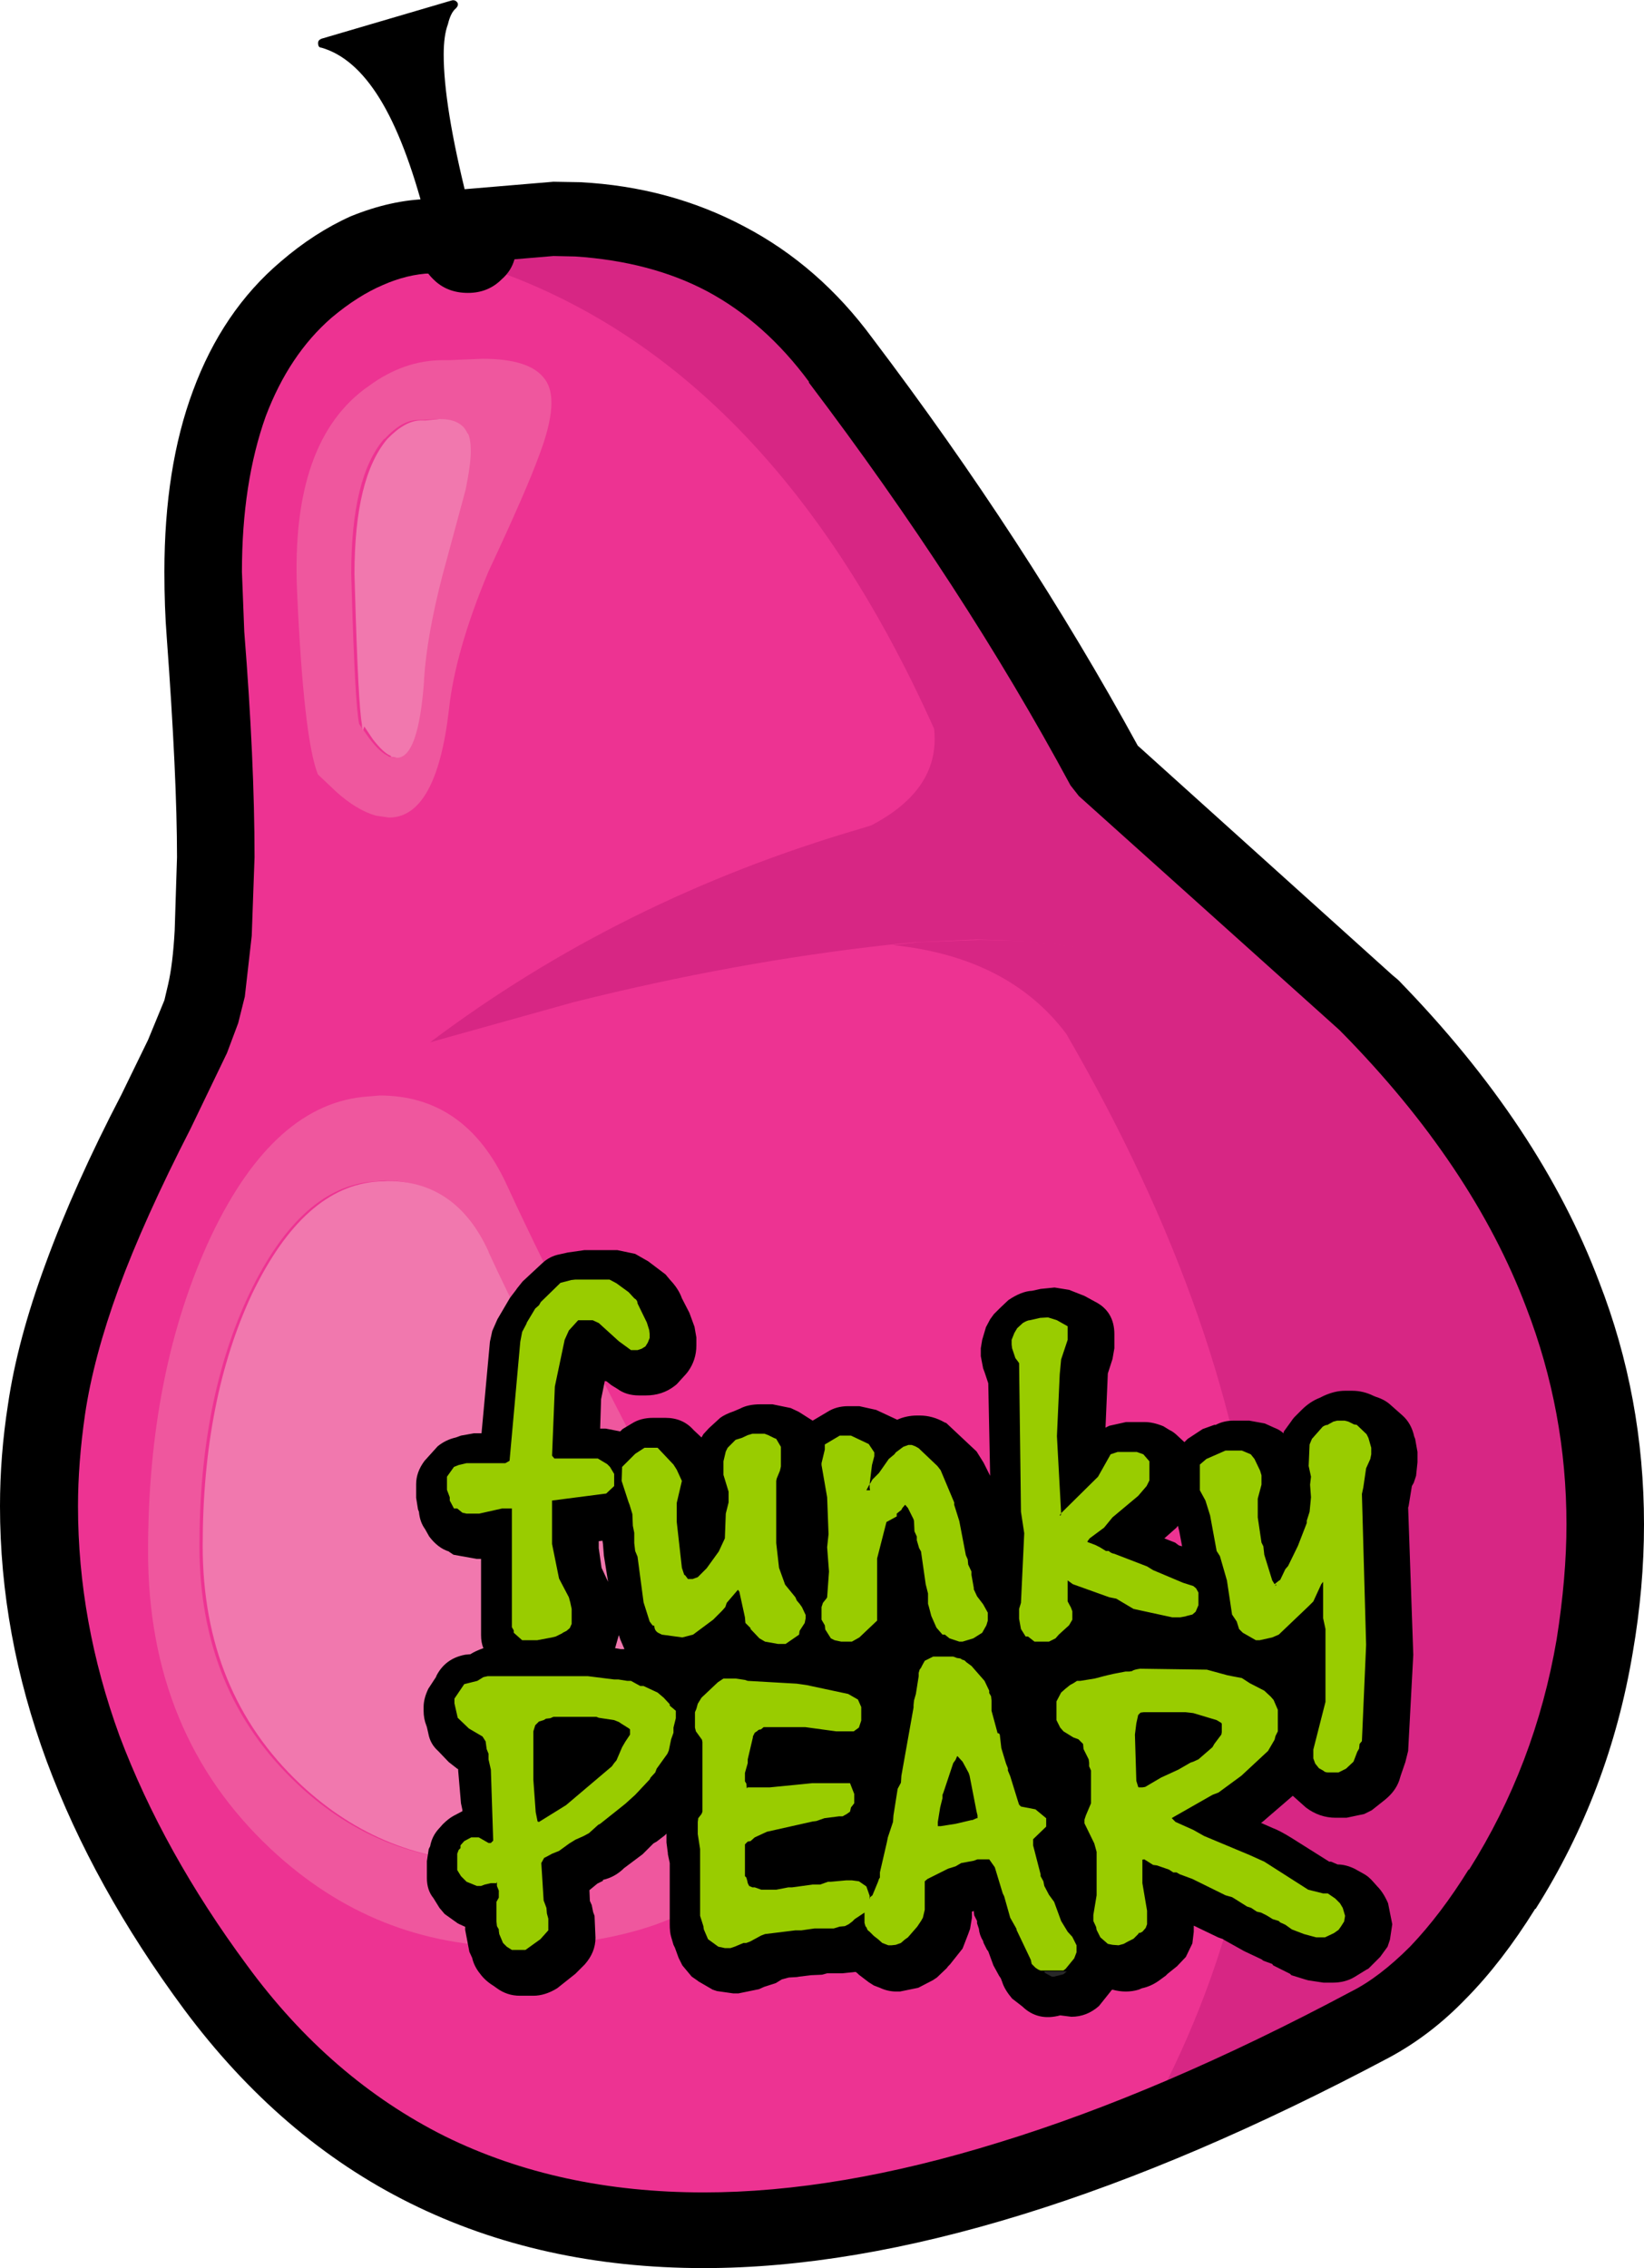 <?xml version="1.0" encoding="UTF-8" standalone="no"?>
<svg xmlns:xlink="http://www.w3.org/1999/xlink" height="242.75px" width="176.0px" xmlns="http://www.w3.org/2000/svg">
  <g transform="matrix(1, 0, 0, 1, 0.0, 0.0)">
    <path d="M45.95 25.25 L50.5 24.15 61.8 23.4 Q79.5 24.4 89.95 38.5 106.8 60.9 118.35 82.2 L146.7 107.75 Q161.1 122.4 167.3 138.65 174.1 156.3 170.7 176.15 168.25 190.3 160.85 202.2 154.05 212.8 146.7 216.7 60.0 262.6 23.05 212.65 18.7 206.8 15.65 201.5 1.3 176.55 4.95 150.9 6.75 138.1 16.7 118.95 20.05 112.55 21.3 108.9 L22.1 106.0 Q24.05 95.7 22.05 67.95 20.05 41.95 32.75 30.95 39.1 25.55 45.95 25.25" fill="#ed3392" fill-rule="evenodd" stroke="none"/>
    <path d="M90.3 38.55 Q107.15 60.9 118.65 82.25 L119.85 83.35 119.6 83.15 108.7 84.8 103.3 85.9 Q96.15 87.6 92.45 88.75 100.75 84.8 100.0 78.0 81.75 37.25 49.5 27.8 50.55 26.55 50.45 25.1 L50.35 24.3 50.8 24.2 59.55 23.35 62.1 23.45 Q79.85 24.45 90.3 38.55 M154.3 122.7 Q160.4 131.25 163.7 140.0 168.05 151.1 168.05 163.2 168.05 168.85 166.95 175.5 164.65 188.9 157.6 200.15 L157.6 200.1 Q154.55 204.95 151.25 208.4 147.95 211.7 145.0 213.2 134.55 218.75 124.9 222.8 149.9 172.35 114.15 110.65 108.0 102.45 95.6 101.15 L98.25 100.85 104.85 100.6 109.5 100.7 Q133.95 102.45 154.3 122.7" fill="#d72684" fill-rule="evenodd" stroke="none"/>
    <path d="M142.5 107.75 Q142.5 109.4 143.65 110.5 149.55 116.55 153.95 122.65 133.6 102.45 109.2 100.7 L104.55 100.55 97.9 100.85 95.3 101.1 Q78.85 102.9 61.45 107.25 L46.05 111.55 Q66.45 96.2 92.1 88.7 95.8 87.55 103.0 85.85 L108.35 84.8 119.3 83.1 119.55 83.3 143.65 105.0 Q142.5 106.15 142.5 107.75" fill="#d72684" fill-rule="evenodd" stroke="none"/>
    <path d="M86.6 40.95 L86.6 40.85 Q81.9 34.5 75.75 31.2 69.75 28.0 61.6 27.45 L59.25 27.4 51.55 28.05 47.0 29.15 Q45.3 29.55 43.9 28.7 42.4 27.85 41.9 26.25 41.55 24.6 42.4 23.2 43.25 21.8 44.95 21.4 L49.75 20.25 59.25 19.45 62.1 19.5 Q71.7 20.0 79.7 24.25 87.7 28.45 93.4 36.2 109.8 57.85 121.8 79.8 L149.55 104.8 Q150.8 105.9 150.85 107.55 150.85 109.25 149.75 110.45 148.6 111.7 146.85 111.75 145.15 111.8 143.85 110.65 L115.5 85.2 114.6 84.05 Q103.15 62.8 86.6 40.95" fill="#000000" fill-rule="evenodd" stroke="none"/>
    <path d="M166.65 175.45 Q167.7 168.8 167.7 163.15 167.7 151.1 163.4 139.95 157.65 124.75 143.65 110.5 142.5 109.3 142.5 107.65 142.6 105.95 143.8 104.8 145.1 103.7 146.75 103.7 148.55 103.8 149.75 104.95 164.9 120.5 171.2 137.2 176.0 149.55 176.0 163.15 176.0 169.9 174.8 176.85 172.3 191.8 164.4 204.3 L164.35 204.3 Q160.8 210.0 156.95 213.9 153.15 217.85 148.65 220.25 127.65 231.4 109.5 237.0 90.9 242.75 75.35 242.75 57.9 242.75 43.9 235.8 30.0 228.9 19.7 215.05 10.0 201.95 5.0 188.5 0.0 174.95 0.0 161.2 0.0 155.8 0.85 150.35 1.85 143.45 4.9 135.2 7.95 126.85 13.0 117.15 L15.85 111.3 17.6 107.05 18.0 105.35 Q18.5 103.2 18.7 99.6 L18.95 91.75 Q18.95 83.15 17.85 68.2 17.6 65.0 17.6 61.2 17.6 50.05 20.65 41.85 23.8 33.3 30.05 28.0 33.65 24.9 37.55 23.15 41.85 21.4 45.85 21.3 47.6 21.25 48.8 22.35 50.1 23.4 50.15 25.1 50.2 26.8 49.05 28.0 47.85 29.2 46.15 29.25 43.6 29.35 41.0 30.5 38.3 31.65 35.5 34.0 30.95 37.95 28.45 44.55 25.9 51.7 25.9 61.2 L26.15 67.6 Q27.25 81.45 27.25 91.75 L26.95 100.15 26.2 106.75 26.2 106.7 25.5 109.5 24.3 112.7 20.4 120.8 Q15.4 130.55 12.7 137.9 10.0 145.3 9.1 151.4 8.35 156.6 8.35 161.2 8.35 173.6 12.8 185.8 17.5 198.25 26.45 210.35 35.35 222.5 47.65 228.65 59.85 234.65 75.35 234.65 89.7 234.65 106.95 229.3 124.4 223.95 144.65 213.15 147.65 211.65 150.95 208.35 154.25 204.9 157.25 200.05 L157.25 200.15 Q164.35 188.9 166.65 175.45" fill="#000000" fill-rule="evenodd" stroke="none"/>
    <path d="M46.05 23.15 Q41.85 6.65 34.5 4.6 L48.45 0.5 Q45.1 3.35 49.5 21.4 L50.1 21.4 Q52.25 21.4 53.7 22.85 55.25 24.15 55.25 26.4 55.25 28.55 53.7 29.9 52.25 31.35 50.1 31.35 47.85 31.35 46.4 29.9 44.9 28.45 44.9 26.4 44.9 24.6 46.05 23.15" fill="#000000" fill-rule="evenodd" stroke="none"/>
    <path d="M48.95 0.25 Q49.15 0.55 48.8 0.9 48.25 1.35 47.95 2.6 47.5 3.8 47.5 5.85 47.5 11.3 50.0 21.3 50.15 21.8 49.6 21.9 49.15 22.05 49.0 21.5 46.5 11.5 46.5 5.85 46.5 3.75 46.9 2.3 L47.25 1.45 36.1 4.65 Q39.15 6.15 41.55 10.0 44.4 14.7 46.55 23.0 46.7 23.55 46.15 23.7 45.7 23.7 45.55 23.3 43.4 15.0 40.65 10.55 37.9 6.1 34.4 5.1 34.05 5.1 34.05 4.6 34.05 4.3 34.4 4.15 L48.35 0.05 Q48.7 -0.05 48.95 0.25" fill="#000000" fill-rule="evenodd" stroke="none"/>
    <path d="M41.2 126.35 L40.15 126.45 Q32.25 126.9 26.7 138.45 21.35 149.75 21.35 165.45 21.35 181.1 31.8 190.9 L31.9 191.0 Q40.75 199.25 52.65 199.25 L52.7 199.25 56.8 199.05 Q71.45 197.3 73.55 189.0 73.95 187.55 73.95 185.75 73.95 177.25 65.7 161.35 55.55 141.75 51.95 134.0 L51.95 133.9 Q48.55 126.35 41.2 126.35 M39.45 117.35 L40.65 117.25 Q49.8 117.25 54.2 126.7 59.1 137.4 71.35 160.95 83.9 185.2 81.2 195.55 78.4 206.1 60.25 208.1 L55.2 208.35 Q40.15 208.35 29.0 197.9 15.85 185.6 15.85 166.05 15.85 146.7 22.6 132.3 29.4 118.0 39.45 117.35 M48.05 38.55 L51.65 38.4 Q56.75 38.4 58.3 40.55 60.0 42.7 57.75 48.65 56.4 52.4 52.3 61.15 48.7 69.75 48.05 76.05 46.7 87.5 41.65 87.5 L40.25 87.3 Q38.15 86.7 35.95 84.7 L34.05 82.9 34.0 82.8 Q32.5 78.9 31.8 63.25 31.1 47.1 39.5 41.3 43.25 38.55 47.4 38.55 L48.05 38.55 M45.25 44.95 L44.75 44.95 Q43.05 44.95 41.2 46.95 L41.1 47.0 Q37.6 51.1 37.6 61.4 L37.65 63.15 Q38.0 75.35 38.45 77.5 L39.55 79.05 Q40.7 80.55 41.55 80.9 L41.55 80.95 42.2 81.1 Q44.5 81.1 45.1 72.8 L45.1 72.6 Q45.35 68.0 47.05 61.6 L49.55 52.4 Q50.1 49.7 50.1 48.25 50.1 47.0 49.8 46.4 L49.75 46.4 Q49.05 44.85 46.8 44.85 L46.7 44.85 45.25 44.95" fill="#ef579e" fill-rule="evenodd" stroke="none"/>
    <path d="M41.5 126.4 Q48.85 126.4 52.3 133.95 L52.3 134.0 Q55.85 141.75 66.05 161.35 74.25 177.25 74.25 185.75 74.25 187.55 73.85 189.05 71.75 197.35 57.15 199.1 L53.0 199.3 52.95 199.3 Q41.1 199.3 32.2 191.0 L32.15 190.95 Q21.7 181.1 21.7 165.45 21.7 149.75 27.0 138.45 32.55 126.95 40.5 126.45 L41.5 126.4 M41.45 47.0 L41.5 46.95 Q43.4 45.0 45.05 45.0 L45.55 45.0 47.05 44.85 47.1 44.85 Q49.4 44.85 50.05 46.4 L50.1 46.4 Q50.4 47.0 50.4 48.3 50.4 49.7 49.85 52.4 L47.35 61.65 Q45.7 68.05 45.4 72.65 L45.4 72.85 Q44.8 81.1 42.5 81.1 L41.85 81.0 41.85 80.9 Q41.05 80.6 39.9 79.1 L39.0 77.75 38.85 78.2 38.75 77.75 38.75 77.55 Q38.35 75.4 38.0 63.2 L37.95 61.45 Q37.95 51.15 41.45 47.0" fill="#f178ae" fill-rule="evenodd" stroke="none"/>
    <path d="M127.15 154.0 L128.75 152.95 130.0 152.5 130.15 152.5 Q131.0 152.05 132.05 152.05 L133.75 152.05 135.4 152.35 136.4 152.8 Q137.05 153.05 137.4 153.4 L137.45 153.2 138.25 152.1 138.35 151.95 138.55 151.7 139.35 150.9 Q140.25 150.0 141.3 149.6 L141.7 149.4 Q142.9 148.85 144.0 148.85 L144.75 148.85 Q145.95 148.85 147.05 149.4 L147.3 149.5 Q148.25 149.8 148.85 150.35 L150.15 151.5 Q151.1 152.35 151.4 153.75 L151.5 154.0 151.75 155.4 151.75 156.5 151.6 157.95 151.35 158.7 151.15 159.05 150.8 161.2 150.75 161.35 151.3 177.1 150.75 187.4 150.45 188.6 149.95 190.05 149.8 190.55 Q149.4 191.7 148.3 192.6 L148.05 192.8 146.85 193.75 146.05 194.15 144.15 194.55 143.0 194.55 Q141.25 194.55 139.8 193.45 L138.4 192.2 135.15 195.0 135.0 195.1 136.25 195.65 Q136.95 195.9 138.25 196.7 L142.3 199.25 142.5 199.25 143.2 199.55 Q144.05 199.55 145.0 200.0 L145.9 200.5 Q146.5 200.8 147.05 201.45 L147.45 201.9 Q148.1 202.55 148.6 203.7 L149.05 205.95 148.8 207.6 148.55 208.35 147.75 209.45 146.7 210.5 146.55 210.65 Q146.45 210.75 146.3 210.8 L145.0 211.6 Q144.0 212.2 142.65 212.2 L141.7 212.2 140.05 211.95 139.7 211.85 138.25 211.4 138.1 211.25 136.3 210.35 136.2 210.2 135.25 209.85 135.05 209.7 133.35 208.9 133.15 208.8 131.0 207.6 130.95 207.55 130.4 207.35 127.8 206.1 127.8 206.75 127.65 208.0 126.95 209.45 126.0 210.45 125.0 211.25 124.8 211.45 124.05 212.0 Q123.2 212.6 122.25 212.8 L121.9 212.95 Q120.55 213.35 119.1 212.95 L119.0 213.0 118.85 213.2 117.65 214.7 Q116.35 215.85 114.7 215.85 L113.5 215.7 Q111.1 216.35 109.45 214.75 L108.35 213.9 Q107.55 212.95 107.3 212.15 L107.15 211.75 106.95 211.45 106.35 210.35 105.8 208.85 105.65 208.65 105.3 207.95 105.25 207.75 Q104.85 207.1 104.8 206.45 L104.6 205.85 104.6 205.6 104.3 205.0 104.25 204.6 104.2 204.45 104.2 204.55 104.05 204.6 104.05 205.25 103.85 206.45 103.65 207.0 103.05 208.55 101.7 210.25 101.5 210.45 101.35 210.65 100.3 211.65 99.85 211.95 99.75 212.0 98.3 212.75 96.35 213.15 95.95 213.15 Q95.05 213.15 94.2 212.75 L93.55 212.5 93.0 212.15 91.95 211.35 91.8 211.2 91.6 211.05 90.15 211.2 88.55 211.2 88.0 211.35 86.85 211.4 85.6 211.55 85.3 211.6 84.45 211.65 83.7 211.85 83.05 212.25 81.8 212.65 81.25 212.9 81.0 212.95 79.05 213.35 78.5 213.35 76.75 213.1 76.3 212.95 74.75 212.05 74.7 212.0 74.05 211.55 73.05 210.35 72.65 209.55 72.25 208.45 72.1 208.15 71.85 207.3 Q71.7 206.8 71.7 205.95 L71.7 199.4 71.5 198.45 71.5 198.35 71.35 197.2 71.35 196.25 71.15 196.45 70.3 197.1 69.95 197.3 68.8 198.45 66.8 199.95 Q65.85 200.9 64.55 201.2 L64.55 201.3 63.95 201.6 63.1 202.3 63.15 203.45 63.35 203.9 63.5 204.65 63.65 205.05 63.75 207.4 Q63.75 208.95 62.6 210.25 L61.6 211.25 59.65 212.8 Q58.35 213.6 57.1 213.6 L55.65 213.6 Q54.3 213.6 53.2 212.8 L52.85 212.55 Q51.95 212.0 51.4 211.25 50.75 210.45 50.55 209.55 L50.25 208.9 49.8 206.55 49.8 206.2 49.75 206.2 49.2 205.95 49.0 205.85 47.6 204.85 47.05 204.2 46.4 203.15 Q45.7 202.3 45.7 201.0 L45.7 199.2 45.9 197.9 46.05 197.6 Q46.25 196.5 47.0 195.7 L47.4 195.25 Q48.0 194.65 48.55 194.35 L49.5 193.85 49.5 193.7 49.35 193.0 49.05 189.5 49.05 189.35 48.95 189.3 48.05 188.6 46.9 187.4 Q46.05 186.65 45.85 185.5 L45.7 184.85 45.65 184.7 Q45.35 183.95 45.35 183.1 L45.35 182.7 Q45.35 181.8 45.85 180.75 L46.7 179.45 46.7 179.4 Q47.65 177.5 49.8 177.1 L50.35 177.05 Q50.9 176.7 51.75 176.4 51.5 175.8 51.5 175.0 L51.5 166.85 51.05 166.85 48.55 166.4 48.1 166.1 48.05 166.05 Q46.9 165.7 45.95 164.45 L45.5 163.65 Q44.95 162.9 44.85 161.8 L44.75 161.55 44.55 160.3 44.55 158.85 Q44.55 157.55 45.45 156.35 L46.85 154.8 Q47.7 154.1 48.8 153.85 L49.35 153.65 50.75 153.4 51.55 153.4 52.45 143.6 52.7 142.45 53.25 141.2 54.6 138.9 55.25 138.05 55.35 137.9 55.95 137.15 58.05 135.2 Q58.85 134.45 59.9 134.25 L60.8 134.05 62.55 133.8 66.1 133.8 68.0 134.2 69.4 135.0 71.25 136.4 71.75 137.0 Q72.65 137.95 73.0 138.95 L73.8 140.5 74.35 142.0 74.55 143.15 74.55 144.0 Q74.55 145.55 73.65 146.8 L73.45 147.05 72.45 148.15 72.2 148.35 Q70.9 149.35 69.15 149.35 L68.4 149.35 Q67.05 149.35 66.1 148.65 L65.45 148.25 64.95 147.85 64.75 147.8 64.35 149.75 64.25 152.9 64.85 152.9 66.4 153.2 66.65 152.95 67.65 152.35 Q68.6 151.75 69.9 151.75 L71.25 151.75 Q73.1 151.75 74.25 153.05 L75.1 153.85 75.3 153.5 75.9 152.85 77.1 151.75 Q77.65 151.35 78.55 151.05 L79.25 150.75 Q80.1 150.3 81.4 150.3 L82.7 150.3 84.65 150.7 85.5 151.1 87.0 152.05 88.6 151.1 Q89.55 150.5 90.8 150.5 L92.0 150.5 93.8 150.9 96.05 151.95 Q97.05 151.5 98.2 151.5 L98.45 151.5 Q99.85 151.5 101.15 152.25 L101.3 152.3 104.55 155.35 105.3 156.55 106.0 157.95 105.8 148.05 105.4 146.85 105.25 146.45 105.0 145.15 105.0 144.3 105.15 143.4 105.55 142.05 106.0 141.2 106.4 140.65 107.0 140.05 107.95 139.15 Q109.35 138.2 110.5 138.15 L111.4 137.95 112.9 137.8 114.45 138.05 116.1 138.7 117.2 139.3 Q119.3 140.35 119.3 142.8 L119.3 144.3 119.1 145.45 118.6 147.0 118.35 152.8 118.75 152.6 120.55 152.2 122.55 152.2 Q123.45 152.2 124.55 152.65 L125.2 153.05 Q125.65 153.25 126.15 153.75 L126.8 154.35 127.15 154.0 M126.1 163.3 L125.95 163.5 124.65 164.65 125.8 165.1 126.2 165.4 126.55 165.5 126.25 163.9 126.1 163.3 M102.7 184.7 L102.65 184.85 103.0 184.8 102.9 183.6 102.7 184.7 M64.5 164.9 L64.1 164.95 64.1 165.7 64.4 167.8 65.1 169.3 64.65 166.5 64.55 165.25 64.5 164.9 M66.85 176.5 L66.4 175.45 66.25 175.0 65.85 176.4 66.45 176.5 66.85 176.5" fill="#000000" fill-rule="evenodd" stroke="none"/>
    <path d="M131.2 155.25 L132.95 155.25 133.9 155.65 134.3 156.15 134.9 157.4 135.05 157.9 135.05 158.9 134.65 160.4 134.65 162.4 135.05 165.1 135.25 165.5 135.35 166.4 136.2 169.15 136.45 169.55 136.95 169.15 137.05 169.1 137.6 167.95 137.9 167.6 138.95 165.45 139.9 163.0 139.9 162.75 140.2 161.8 140.35 160.25 140.25 158.9 140.35 158.05 140.1 156.9 140.2 154.6 140.45 154.0 141.6 152.7 Q141.9 152.5 142.15 152.5 L142.2 152.45 142.75 152.15 143.15 152.05 143.95 152.05 144.35 152.15 144.95 152.45 145.25 152.5 146.3 153.5 146.5 153.9 146.8 154.95 146.8 155.65 146.7 156.15 146.25 157.15 145.95 159.2 145.8 159.9 146.25 176.05 145.8 186.35 145.55 186.65 145.5 187.15 145.3 187.5 144.9 188.55 144.1 189.3 143.3 189.7 142.15 189.7 Q141.85 189.7 141.65 189.5 L141.2 189.25 140.8 188.75 140.6 188.2 140.6 187.25 141.9 182.15 141.9 174.35 141.65 173.2 141.65 169.3 141.45 169.55 140.6 171.4 140.1 171.9 136.9 174.95 136.2 175.25 134.85 175.55 134.45 175.55 133.05 174.75 132.65 174.35 132.4 173.55 131.9 172.8 131.35 169.15 130.6 166.55 130.25 166.0 129.55 162.2 129.05 160.6 128.45 159.5 128.45 156.75 129.15 156.15 131.2 155.25 M123.05 156.4 L123.05 158.45 122.75 159.05 121.85 160.1 119.1 162.4 118.2 163.5 116.65 164.65 116.4 165.0 116.45 165.05 117.25 165.35 117.75 165.6 118.4 166.0 118.7 166.0 Q118.95 166.25 119.3 166.3 L122.8 167.65 123.45 168.05 126.65 169.4 127.75 169.75 128.05 170.0 128.3 170.45 128.3 171.8 128.0 172.5 127.65 172.8 127.05 172.95 126.9 173.0 126.35 173.1 125.5 173.1 121.35 172.2 119.5 171.1 118.75 170.95 114.85 169.55 114.3 169.15 114.3 171.4 114.65 172.05 114.8 172.45 114.8 173.35 114.45 173.95 113.35 174.95 113.0 175.35 112.3 175.7 110.75 175.7 110.05 175.15 109.8 175.15 109.3 174.35 109.1 173.25 109.1 172.2 109.3 171.55 109.65 164.1 109.3 161.8 109.1 145.9 109.0 145.75 108.7 145.35 108.6 145.05 108.35 144.3 108.3 143.9 108.3 143.4 108.6 142.65 108.9 142.15 109.5 141.6 Q110.0 141.3 110.25 141.3 L111.35 141.05 112.2 141.0 113.15 141.3 114.3 141.95 114.3 143.4 113.6 145.5 113.45 147.1 113.15 153.7 113.6 161.95 117.55 158.05 118.9 155.65 119.65 155.4 121.7 155.4 122.4 155.65 123.05 156.4 M136.55 169.6 L136.55 169.75 136.65 169.6 136.55 169.6 M130.25 184.1 L127.75 183.35 126.9 183.25 122.45 183.25 122.1 183.3 121.85 183.55 121.65 184.45 121.5 185.65 121.65 190.6 121.85 191.25 121.9 191.3 122.3 191.3 122.6 191.25 124.3 190.25 126.15 189.4 127.45 188.65 127.75 188.55 128.3 188.3 129.8 187.0 130.0 186.65 130.75 185.65 130.8 185.4 130.8 184.5 130.75 184.4 130.25 184.1 M131.4 179.3 L131.9 179.4 132.95 179.6 133.8 180.15 135.35 180.95 136.05 181.6 136.35 181.95 136.8 183.0 136.8 185.3 136.55 185.8 136.45 186.2 135.75 187.4 132.9 190.05 130.45 191.85 129.8 192.1 125.5 194.55 125.45 194.6 125.85 195.0 127.75 195.85 128.9 196.5 133.8 198.55 135.35 199.25 140.05 202.25 141.65 202.65 142.15 202.65 142.95 203.2 143.45 203.7 143.75 204.2 144.0 205.05 143.9 205.65 143.55 206.2 143.3 206.55 142.8 206.9 141.85 207.35 140.9 207.35 139.6 207.0 138.3 206.5 137.6 206.0 137.05 205.75 136.9 205.6 136.25 205.4 135.6 205.0 135.0 204.7 134.55 204.6 133.95 204.2 133.5 204.05 132.15 203.2 131.9 203.05 131.2 202.85 127.65 201.1 126.3 200.6 125.95 200.4 125.6 200.4 125.15 200.1 123.85 199.65 123.45 199.6 122.5 199.0 122.25 199.05 122.3 199.05 122.3 201.55 122.8 204.5 122.8 205.95 122.65 206.35 122.3 206.75 122.0 206.9 Q122.0 206.75 121.85 207.0 L121.35 207.5 120.75 207.8 120.3 208.05 119.75 208.2 119.1 208.15 118.6 208.05 117.8 207.35 117.4 206.55 117.35 206.25 117.05 205.6 117.05 204.95 117.4 202.85 117.4 198.2 117.15 197.3 116.1 195.15 116.1 194.75 116.25 194.3 116.8 193.0 116.8 189.5 116.6 189.05 116.6 188.65 116.55 188.3 116.0 187.2 115.95 186.65 115.45 186.15 114.9 185.95 113.85 185.3 113.5 184.9 113.1 184.1 113.1 182.1 113.6 181.15 114.05 180.75 114.55 180.35 Q114.95 180.15 115.3 179.9 L115.65 179.9 117.2 179.65 118.15 179.4 118.55 179.3 119.2 179.15 120.5 178.9 120.9 178.9 121.2 178.85 Q121.35 178.7 122.05 178.6 L129.2 178.7 131.4 179.3 M49.95 156.6 L54.1 156.6 54.55 156.35 55.7 143.6 55.9 142.55 56.35 141.7 56.4 141.55 57.3 140.05 57.7 139.7 57.9 139.35 60.0 137.3 61.15 137.0 61.6 136.95 65.25 136.95 66.0 137.35 67.3 138.3 67.9 138.95 Q68.25 139.15 68.25 139.5 L69.25 141.55 69.5 142.35 69.55 142.75 69.55 143.2 69.35 143.7 69.1 144.1 68.7 144.35 68.25 144.5 67.55 144.5 66.25 143.55 64.1 141.6 63.45 141.3 61.9 141.3 60.9 142.4 60.45 143.4 59.4 148.4 59.1 155.8 59.35 156.1 64.0 156.1 65.0 156.7 65.3 157.0 65.75 157.75 65.75 159.05 64.9 159.85 59.1 160.6 59.1 165.25 59.85 168.95 60.9 170.95 61.05 171.5 61.2 172.2 61.2 173.8 61.0 174.25 60.65 174.55 60.25 174.75 60.2 174.8 59.5 175.15 59.1 175.25 57.5 175.55 55.9 175.55 55.0 174.75 55.0 174.5 54.8 174.15 54.8 161.45 53.75 161.45 51.3 162.0 49.95 162.0 49.5 161.9 48.95 161.45 48.6 161.45 48.15 160.6 48.15 160.25 47.85 159.45 47.85 158.05 48.6 157.0 49.1 156.8 49.95 156.6 M52.2 179.4 L62.95 179.4 65.75 179.75 66.2 179.75 67.15 179.9 67.55 179.9 68.55 180.45 68.9 180.45 70.4 181.15 71.05 181.7 71.7 182.4 71.7 182.55 72.35 183.1 72.35 183.9 72.1 184.9 72.1 185.45 71.85 186.15 71.6 187.35 71.45 187.7 70.3 189.3 70.15 189.7 69.65 190.25 69.55 190.45 68.0 192.1 66.95 193.05 66.2 193.65 64.25 195.2 64.05 195.3 63.05 196.2 62.5 196.5 61.6 196.9 61.2 197.15 60.95 197.3 59.85 198.1 59.6 198.2 59.1 198.4 58.55 198.7 58.25 198.85 57.95 199.4 58.2 203.4 58.5 204.2 58.55 204.8 58.7 205.35 58.7 206.6 57.85 207.55 56.25 208.7 54.8 208.7 54.25 208.35 53.85 207.95 53.45 207.0 53.4 206.65 53.4 206.5 53.2 206.15 53.15 205.65 53.15 203.55 53.4 203.1 53.4 202.35 53.2 201.85 53.2 201.4 53.15 201.55 52.55 201.55 51.9 201.7 51.5 201.85 51.05 201.85 49.95 201.4 49.35 200.8 48.95 200.15 48.95 198.4 49.1 198.0 49.3 197.8 49.3 197.5 49.7 197.05 50.45 196.65 51.25 196.65 52.3 197.25 52.55 197.25 52.8 197.0 52.55 189.4 52.3 188.3 52.3 187.7 52.1 187.2 52.0 186.45 52.0 186.4 51.75 186.0 51.65 185.85 50.2 185.0 49.0 183.85 48.65 182.3 48.65 181.8 49.7 180.25 51.1 179.9 51.75 179.5 52.2 179.4 M91.1 153.65 L93.0 154.55 93.6 155.45 93.6 155.85 93.35 156.8 93.1 158.85 93.2 158.7 93.4 158.35 94.1 157.65 95.15 156.15 95.75 155.65 95.9 155.45 96.7 154.85 97.25 154.65 97.6 154.65 98.0 154.8 98.35 155.0 100.35 156.9 100.7 157.35 102.15 160.8 102.15 161.05 102.7 162.8 103.4 166.45 103.6 166.9 103.65 167.45 104.0 168.2 104.0 168.55 104.25 169.95 104.25 170.1 104.6 170.85 105.25 171.7 105.75 172.6 105.75 173.45 105.6 173.95 105.15 174.75 104.2 175.35 103.05 175.7 102.7 175.7 102.4 175.6 101.65 175.35 101.15 174.95 100.9 174.95 100.25 174.2 99.7 172.95 99.45 172.0 99.35 171.65 99.35 170.55 99.1 169.55 98.6 166.05 98.4 165.7 98.15 164.85 98.15 164.45 97.9 163.9 97.85 162.8 97.8 162.6 97.2 161.4 96.9 161.05 96.6 161.4 96.5 161.6 96.0 162.0 96.0 162.3 94.9 162.9 93.9 166.8 93.9 173.45 92.0 175.25 91.2 175.7 90.05 175.7 89.35 175.55 88.95 175.35 88.35 174.4 88.3 173.95 87.95 173.35 87.95 172.0 88.1 171.55 88.5 171.05 88.55 170.95 88.75 168.2 88.55 165.6 88.7 164.2 88.55 160.25 87.95 156.8 87.95 156.6 88.3 155.15 88.3 154.6 89.9 153.65 91.1 153.65 M68.0 155.6 L69.0 154.95 70.4 154.95 72.1 156.75 72.45 157.3 73.0 158.5 72.45 160.85 72.45 162.9 73.0 167.8 73.25 168.55 73.35 168.6 73.65 169.0 74.15 169.0 74.7 168.8 75.65 167.85 76.95 166.05 77.6 164.65 77.7 162.0 78.0 160.8 78.0 159.65 77.45 157.85 77.45 156.4 77.7 155.35 77.9 154.95 78.75 154.1 79.4 153.9 80.05 153.6 80.55 153.45 81.85 153.45 82.25 153.6 82.85 153.9 83.1 154.0 83.6 154.85 83.6 156.95 83.5 157.4 83.15 158.25 83.1 158.5 83.1 165.15 83.4 167.8 84.05 169.6 85.15 170.95 85.3 171.3 85.6 171.65 85.85 172.0 86.25 172.85 86.25 173.2 86.15 173.7 85.6 174.55 85.55 174.95 84.1 175.95 83.3 175.95 81.9 175.7 81.3 175.35 80.35 174.35 80.35 174.25 79.8 173.7 79.75 173.1 79.15 170.35 79.0 170.15 77.8 171.55 77.65 172.0 77.3 172.4 76.35 173.35 74.2 174.95 73.05 175.25 70.85 174.95 70.45 174.75 Q70.05 174.5 70.05 174.0 L69.95 174.0 69.85 173.95 69.55 173.55 68.9 171.5 68.25 166.6 68.0 166.0 67.9 165.15 67.9 164.05 67.75 163.3 67.7 162.05 67.4 161.05 67.3 160.8 66.55 158.5 66.6 157.0 68.0 155.6 M63.85 183.75 L59.25 183.75 58.9 183.9 58.45 183.95 58.2 184.1 57.7 184.25 57.3 184.65 57.1 185.3 57.1 190.5 57.35 193.95 57.55 194.95 57.7 195.0 60.6 193.2 65.5 189.05 65.75 188.7 66.0 188.4 66.6 187.0 66.95 186.4 67.45 185.65 67.45 185.1 67.35 185.0 66.55 184.5 66.25 184.3 65.75 184.1 64.1 183.85 63.85 183.75 M80.05 179.9 L85.3 180.2 86.35 180.35 90.8 181.3 91.85 181.9 92.2 182.7 92.2 184.15 91.95 184.9 91.4 185.3 89.5 185.3 86.2 184.85 81.75 184.85 81.7 184.9 81.45 185.1 Q81.2 185.1 81.1 185.25 L80.8 185.45 80.6 185.85 80.6 185.95 80.05 188.3 80.05 188.7 79.75 189.75 79.75 190.65 79.9 190.9 79.95 191.4 80.05 191.3 82.4 191.3 86.95 190.85 91.0 190.85 91.45 192.0 91.45 193.0 91.1 193.45 91.0 193.9 90.65 194.15 90.2 194.4 89.8 194.4 88.25 194.6 87.4 194.9 87.0 194.95 82.1 196.05 80.8 196.65 80.35 197.05 80.05 197.1 79.9 197.25 79.75 197.4 79.75 200.8 79.9 200.95 80.0 201.3 80.05 201.55 80.2 201.85 80.55 202.0 80.8 202.0 81.5 202.25 83.1 202.25 84.4 202.0 84.8 202.0 87.0 201.7 87.8 201.7 88.65 201.4 88.95 201.4 90.6 201.25 91.2 201.25 91.95 201.35 92.75 201.9 93.1 202.9 93.1 203.3 93.15 203.05 93.4 202.85 94.0 201.4 94.1 201.1 94.2 200.95 94.2 200.4 94.95 197.15 95.05 196.65 95.6 195.0 95.65 194.3 96.1 191.45 96.45 190.8 96.5 190.05 97.8 182.75 97.8 182.5 97.85 182.0 98.05 181.3 98.35 179.4 98.35 179.05 98.45 178.7 98.6 178.5 98.75 178.2 99.0 177.75 99.9 177.3 102.05 177.3 102.45 177.45 102.8 177.5 103.05 177.65 Q103.25 177.65 103.45 177.9 L104.0 178.3 105.4 179.9 105.9 180.95 105.9 181.2 106.1 181.55 106.15 182.0 106.15 183.1 106.8 185.5 Q107.05 185.5 107.05 185.8 L107.2 187.1 107.7 188.75 107.9 189.25 107.9 189.5 108.15 190.1 109.0 192.85 109.1 193.15 109.3 193.35 110.85 193.65 112.0 194.6 112.0 195.5 110.6 196.85 110.6 197.5 111.4 200.6 111.4 200.8 111.7 201.35 111.8 201.85 112.3 202.8 112.85 203.55 113.6 205.6 114.3 206.75 114.8 207.3 115.25 208.2 115.25 208.95 115.0 209.6 114.1 210.7 113.85 210.9 111.4 210.9 111.15 210.8 110.85 210.6 110.45 210.2 110.35 209.75 108.85 206.6 108.8 206.4 108.15 205.25 107.5 202.95 107.35 202.65 106.5 199.85 105.9 199.0 104.65 199.0 104.25 199.15 102.9 199.4 102.3 199.75 101.5 200.0 99.3 201.1 99.0 201.35 99.0 204.4 98.8 205.25 98.6 205.6 98.2 206.2 97.2 207.35 96.85 207.6 96.45 207.95 95.9 208.15 95.45 208.2 95.1 208.2 94.45 207.95 94.0 207.55 93.55 207.2 93.1 206.75 Q92.8 206.55 92.8 206.35 L92.65 206.15 92.55 205.8 92.55 204.7 91.5 205.4 91.25 205.65 90.85 205.95 90.45 206.15 89.9 206.2 89.25 206.4 87.2 206.4 85.8 206.6 85.15 206.6 81.9 207.0 81.5 207.15 80.3 207.8 79.9 207.95 79.6 207.95 78.65 208.35 78.2 208.5 77.6 208.5 76.9 208.35 75.8 207.55 75.35 206.5 75.3 206.15 74.95 205.05 74.95 197.9 74.7 196.3 74.7 195.0 74.75 194.6 75.1 194.15 75.2 193.9 75.2 186.45 75.15 186.2 74.5 185.3 74.4 184.9 74.4 183.25 74.55 182.9 74.7 182.35 75.1 181.7 76.85 180.05 77.45 179.65 78.75 179.65 79.75 179.8 80.05 179.9 M93.1 158.85 L92.75 159.5 93.15 159.5 93.1 159.25 93.1 158.85 M113.6 161.95 L113.45 162.2 113.55 162.2 113.6 162.0 113.6 161.95 M102.05 188.7 L101.0 191.85 100.9 192.1 100.9 192.45 100.65 193.45 100.4 195.0 100.4 195.45 100.7 195.45 102.3 195.2 104.0 194.8 104.1 194.8 104.55 194.6 104.65 194.6 104.65 194.3 104.55 193.9 103.8 190.05 103.7 189.75 103.05 188.55 102.5 187.95 102.45 188.0 102.3 188.35 102.05 188.7" fill="#99cc00" fill-rule="evenodd" stroke="none"/>
    <path d="M111.8 211.0 L114.2 211.0 113.85 211.3 112.85 211.55 112.6 211.55 111.85 211.15 111.8 211.0" fill="#292929" fill-rule="evenodd" stroke="none"/>
  </g>
</svg>
